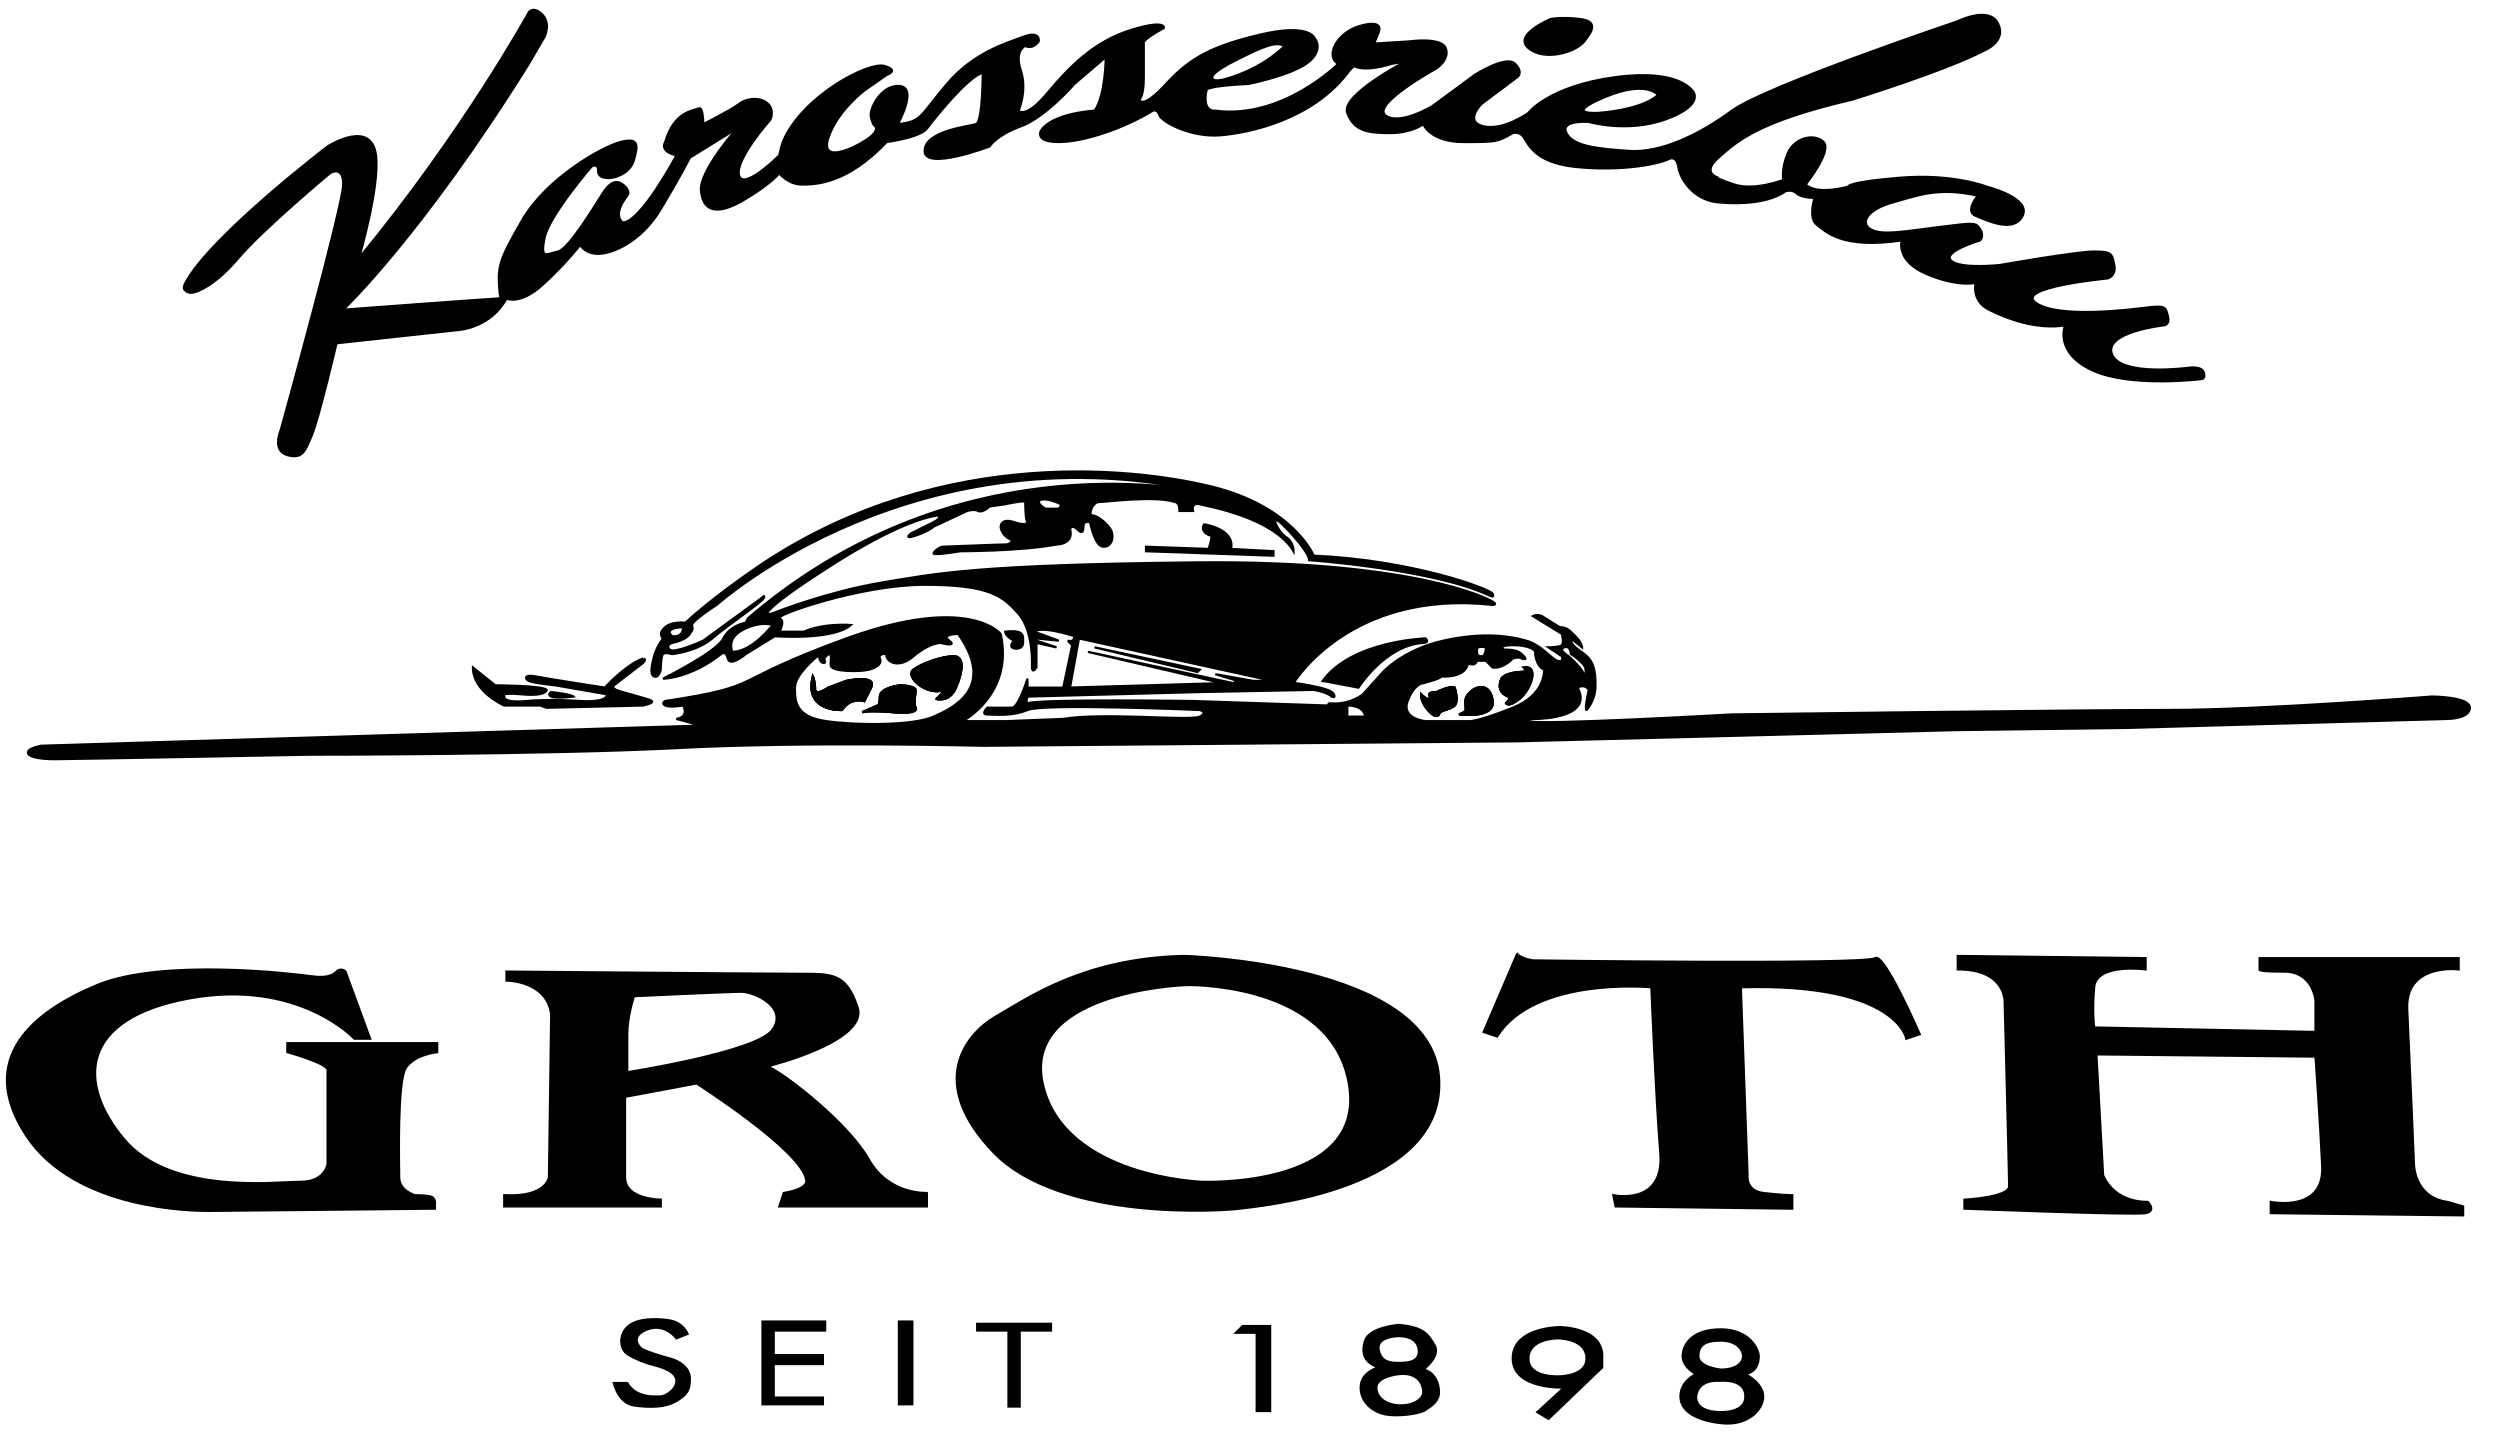 <svg
        version="1.1"
        id="Layer_1"
        xmlns="http://www.w3.org/2000/svg"
        x="0px"
        y="0px"
        viewBox="0 0 1118 648"
        width='100%'
      >
      <style>
  path {
    fill: #000;
    stroke: #000
  }
  @media (prefers-color-scheme: dark) {
    path { fill: #fffff;
    stroke: #ffffff }
  }
</style>
          <g id="GROTH__x28_seit_1898_x29_">
            <path
              strokeMiterlimit="10"
              className="st0"
              d="M154.5,434.5c0,0-2-2-4,0s-5,3-12,2s-66-8-95,4s-54,33-32,67s76,34,82,34s101-1,101-1v-3c0,0,0-1-1-2s-8-1-8-1
        s-7-2-7-8s-1-43,3-49s14-7,14-7v-4h-67v4c0,0,18,5,18,8s0,42,0,42s-1,8-12,8s-58,6-79-19s-20-54,29-63s74,18,74,18h7L154.5,434.5z"
            />
            <path
              strokeMiterlimit="10"
              className="st0"
              d="M388.5,518.5c-9-16-36-37-44-41v-1c0,0,44-11,39-26s-11-15-25-15s-132-1-132-1v4c0,0,18,0,20,15l-1,73
        c0,0-1,9-20,8v5h70v-3c0,0-16,0-16-10s0-36,0-36l32-6c0,0,47,30,49,43c0,0,2,4-10,6l-2,6h66v-6
        C414.5,533.5,397.5,534.5,388.5,518.5z M280.5,479.5c0,0,0-9,0-17s3-17,3-17s42-2,48-2s21,7,14,17S280.5,479.5,280.5,479.5z"
            />
            <path
              strokeMiterlimit="10"
              className="st0"
              d="M643.5,481.5c-4-51-114-54-114-54c-45,1-70,19-84,27s-31,30-1,61s103,26,110,25S647.5,532.5,643.5,481.5z
         M537.5,528.5c0,0-61-2-71-43s59-45,65-45s66,1,72,46S537.5,528.5,537.5,528.5z"
            />
            <path
              strokeMiterlimit="10"
              className="st0"
              d="M685.5,429.5c0,0,149,2,153-1s20,34,20,34l-6,2c0,0-4-25-74-23l3,84c0,0-1,7,7,8s13,1,13,1v6l-79-1l-1-5
        c0,0,23,5,21-19s-4-74-4-74s-52-5-69,22l-6-2l15-35C678.5,426.5,679.5,428.5,685.5,429.5z"
            />
            <path
              strokeMiterlimit="10"
              className="st0"
              d="M875.5,427.5l84,1v5c0,0-22-3-23,8s0,18,0,18l99,2v-14c0,0-1-13-14-13s-11-1-11-1v-5h89v5c0,0-24-3-23,18
        s3,69,3,69s0,15,15,17l7,2v4l-86-1v-5c0,0,24,5,23-16s-3-49-3-49l-98-1l3,54c0,0,4,12,20,12c0,0,4,4-1,5s-81-2-81-2v-4
        c0,0,20-1,20-6s-2-82-2-82s1-15-21-15V427.5z"
            />
            <path
              strokeMiterlimit="10"
              className="st0"
              d="M302.5,598.5l5-2c0,0-2-5-8-6s-15-1-19,3s-3,10,0,12s8,4,12,5s10,3,10,7s-5,7-7,7s-11,1-15-6h-6c0,0,2,9,9,10
        s14,1,19-2s6-5,6-10s-5-8-9-9s-10-3-12-4s-6-6,2-9S302.5,598.5,302.5,598.5z"
            />
            <polygon
              strokeMiterlimit="10"
              className="st0"
              points="346.5,595.5 346.5,605.5 368.5,605.5 368.5,610.5 346.5,610.5 346.5,624.5 368.5,624.5 368.5,628.5 
        340.5,628.5 340.5,590.5 369.5,590.5 369.5,595.5 346.5,595.5 	"
            />
            <polygon
              strokeMiterlimit="10"
              className="st0"
              points="401.5,590.5 401.5,628.5 408.5,628.5 408.5,591.5 408.5,590.5 	"
            />
            <polygon
              strokeMiterlimit="10"
              className="st0"
              points="436.5,591.5 436.5,595.5 450.5,595.5 450.5,629.5 456.5,629.5 456.5,595.5 470.5,595.5 470.5,591.5 
        436.5,591.5 	"
            />
            <polygon
              strokeMiterlimit="10"
              className="st0"
              points="555.5,592.5 551.5,596.5 561.5,596.5 561.5,630.5 561.5,631.5 568.5,631.5 568.5,592.5 	"
            />
            <path
              strokeMiterlimit="10"
              className="st0"
              d="M636.5,612.5c0,0,8-6,5-11s-5-8-16-9c0,0-13,1-15,7s0,10,6,12c0,0-8,2-8,9s6,11,11,12s15,0,18-2s6-4,6-8
        S641.5,613.5,636.5,612.5z M625.5,597.5c5,0,9,2,9,7s-6,5-9,5s-8,0-9-6S625.5,597.5,625.5,597.5z M626.5,628.5c-6,0-11-3-11-8
        s10-6,10-6c9-1,11,5,11,8S632.5,628.5,626.5,628.5z"
            />
            <path
              strokeMiterlimit="10"
              className="st0"
              d="M697.5,593.5c0,0-21,0-21,14s23,13,23,13l-12,11l5,3l24-23v-4C717.5,593.5,697.5,593.5,697.5,593.5z
         M697.5,615.5c0,0-14,1-14-8s13-9,13-9c3,0,13,1,13,9S697.5,615.5,697.5,615.5z"
            />
            <path
              strokeMiterlimit="10"
              className="st0"
              d="M780.5,614.5c5-1,6-5,6-8s-4-12-17-12s-17,7-17,12s6,8,6,8s-7,3-7,10s8,11,19,12s18-6,18-12
        S780.5,614.5,780.5,614.5z M769.5,599.5c7,0,10,4,10,7s-3,6-10,6c0,0-10-1-10-6S762.5,599.5,769.5,599.5z M769.5,631.5
        c-12,0-11-7-11-7c1-8,10-7,10-7c13-1,12,7,12,7S781.5,631.5,769.5,631.5z"
            />
          </g>
          <g id="Käfer">
            <path
              strokeMiterlimit="10"
              className="st0"
              d="M386.5,313.5c0,0-6-2-10,4c0,0-17,1-13-15c0,0,1,2,1,6c0,0,0,3,6-1l8-3c0,0,14-3,11,3S386.5,313.5,386.5,313.5
        z"
            />
            <path
              strokeMiterlimit="10"
              className="st0"
              d="M409.5,316.5c0,0,2,3-10,2c-10.5-0.9-13.3-0.2-13.9,0l6.9-3c0,0,1,0,1-4s9-5,9-5s6,0,7,2
        C409.5,308.5,408.5,315.5,409.5,316.5z"
            />
            <path
              strokeMiterlimit="10"
              className="st0"
              d="M427.5,307.5c-3,7-9,5-9,5c1,0,3.8-3.8,4-4c-8,3-18-6-14-9s13-6,18-6S430.5,300.5,427.5,307.5z"
            />
            <path
              strokeMiterlimit="10"
              className="st0"
              d="M489.5,289.5l46,11l1-1L489.5,289.5z M489.5,289.5l46,11l1-1L489.5,289.5z M489.5,289.5l46,11l1-1L489.5,289.5
        z M650.5,307.5c-2-1-8,2-8,2c-5,0-3,2-3,2c0,3-4-1-4-1c0,2,1,5,4,8s4,1,4,1c0-2,5-2,7-4S650.5,307.5,650.5,307.5z M667.5,313.5
        c-1-8-7-7-10-4s-2,4-2,8c0,0,0,1-3,2C652.5,319.5,668.5,321.5,667.5,313.5z M681.5,298.5c0,0,2,2-1,2s-8,1-9,3s-2,6,3,8
        c0,0,2,0-1,3c0,0,1,2,6-2S688.5,297.5,681.5,298.5z M681.5,298.5c0,0,2,2-1,2s-8,1-9,3s-2,6,3,8c0,0,2,0-1,3c0,0,1,2,6-2
        S688.5,297.5,681.5,298.5z M667.5,313.5c-1-8-7-7-10-4s-2,4-2,8c0,0,0,1-3,2C652.5,319.5,668.5,321.5,667.5,313.5z M650.5,307.5
        c-2-1-8,2-8,2c-5,0-3,2-3,2c0,3-4-1-4-1c0,2,1,5,4,8s4,1,4,1c0-2,5-2,7-4S650.5,307.5,650.5,307.5z M489.5,289.5l46,11l1-1
        L489.5,289.5z M489.5,289.5l46,11l1-1L489.5,289.5z M650.5,307.5c-2-1-8,2-8,2c-5,0-3,2-3,2c0,3-4-1-4-1c0,2,1,5,4,8s4,1,4,1
        c0-2,5-2,7-4S650.5,307.5,650.5,307.5z M667.5,313.5c-1-8-7-7-10-4s-2,4-2,8c0,0,0,1-3,2C652.5,319.5,668.5,321.5,667.5,313.5z
         M681.5,298.5c0,0,2,2-1,2s-8,1-9,3s-2,6,3,8c0,0,2,0-1,3c0,0,1,2,6-2S688.5,297.5,681.5,298.5z M681.5,298.5c0,0,2,2-1,2s-8,1-9,3
        s-2,6,3,8c0,0,2,0-1,3c0,0,1,2,6-2S688.5,297.5,681.5,298.5z M657.5,309.5c-3,3-2,4-2,8c0,0,0,1-3,2c0,0,16,2,15-6
        S660.5,306.5,657.5,309.5z M642.5,309.5c-5,0-3,2-3,2c0,3-4-1-4-1c0,2,1,5,4,8s4,1,4,1c0-2,5-2,7-4s0-8,0-8
        C648.5,306.5,642.5,309.5,642.5,309.5z M489.5,289.5l46,11l1-1L489.5,289.5z M1087.5,311.5c0,0-76,6-117,6s-196,2-196,2s-88,5-91,3
        c0,0-1-1,3-1s26-1,19-14c0,0,3-2,5,1c0,0-2,9-1,9c0,0,4-4,4-11s-1-11-5-14s-6-4-6-7l5,4c0,0,0-2-3-5s-4-4-7-4l-8-5c0,0-2-1-4,0
        l13,8c0,0,1,4,0,5s-6,1-6,1l6,4c0,0,1,3-2,2s-7-7-14-9s-19-4-37,0s-27,14-27,14l-9,10c0,0-6,5-15,4l-1,1l-60-2c0,0-68-1-74,1
        c0,0-1,0,0-3l76-2l52-1c0,0,6,1,8,3c0,0,2,1,1-1s-6-3-11-4s-7-1-7-1s25-42,89-35c0,0,3,0-1-2c0,0-32-18-131-17s-117,5-141,9
        s-47,13-47,13s-9,4-1-3s29-20,29-20s28-18,44-20c0,0,2,1-2,3s-10,5-10,5s-4,3,2,1s8-4,8-4l15-7c0,0,3-1,5,0s5-2,5-2l7-1
        c0,0,9-2,9-1s0,8,1,9c0,0,0,2-6,0s-6,2-6,2s0,4,5,6c0,0,0,2-3,2s-27,1-28,1s-4,2-4,3s12-1,12-1s27,0,43-3c0,0,8,0,6-7c0,0,1-2,3,0
        s3,2,3-1s3-2,3-2s2,11,6,11s5-5,3-8s-6-6-8-6s0-6,3-6s25-3,34,0c0,0,2,0,2,4h6c0,0-1-4,3-3s33,6,42,21c0,0,0-4-3-6s-6-7-5-8
        s15,14,15,18c0,0,56,4,81,16c0,0,2,1,1-1s-35-15-80-17c0,0-9-22-46-31s-127-18-207,39c0,0-16,11-28,22c0,0-7-1-10,3c0,0-2,2,0,4
        c0,0-3,4-4,8s-2,8,0,9s3-3,3-3s0-6,1-7s4,0,4,0s11-1,18-7s22-16,23-18s-1,0-1,0l-26,19c0,0-13,6-15,4s1-3,1-3s6-1,8-4s1-2,1-4
        s11-9,11-9s89.8-80.9,222.3-49.6c-17.5-3.9-118.3-21.7-208.3,55.6l-1,2c0,0-7,1-10,7s-25,17-27,18c0,0,12,0,26-11c0,0,2-2,3,2
        s8-2,8-2l13-8c0,0,26,2,34-5c0,0-12-1-21,3h-11c0,0,3-5,0-6s36-15,65-15s35,5,42,13s6,24,6,24s0,3,2,0v-11l9,2l-9-3v-1l10,1l-11-4
        c0,0,2-3,18,2c0,0,0,3-3,2l2,2l-4,19h-16v-4c0,0-4,13-7,13s-11,0-11,0s-3,3,0,3s11,1,18-2s77,0,77,0s4,1,0,3s-43-2-61,1l-25,1h-20
        c0,0,23-12,17-39c0,0-14-18-69,2s-35,21-81,28c0,0-2,1,0,2s8,0,8,0s3,5-3,6l11,3l-295,9c0,0-6,1-6,3s5,3,12,3s113-2,113-2
        s109,0,166-3s136-1,136-1l239-2l196-5l77-1l143-4c0,0,10,0,10-5S1087.5,311.5,1087.5,311.5z M699.5,289.5c3-1,3,3,3,3s2,1,5,4
        s1,6,1,6c0-3-7-9-7-9S696.5,290.5,699.5,289.5z M300.5,284.5c-4-4,5-4,5-4C305.5,285.5,300.5,284.5,300.5,284.5z M465.5,223.5
        c3-1,9,2,9,2s0,1-1,2h-6C467.5,227.5,462.5,224.5,465.5,223.5z M327.5,291.5c0,0-3-6,5-10s13-2,13-2S336.5,291.5,327.5,291.5z
         M482.5,285.5l82,18l2,1h-6l-17-3l10,3l-2,1l-65-14l60,14l-68,2L482.5,285.5z M417.5,320.5c-9,4-34,4-48,2s-14-9-14-15s10-14,10-14
        s1,0,1,1s1,2,2,2s0-2,0-2c4-5,3,1,3,1v2c0,3,13,3,17,2s6-3,5-5s3-3,3-1s5,6,12,0s12-6,12-6s8,2,4-1s4-3,4-3
        C445.5,307.5,426.5,316.5,417.5,320.5z M602.5,320.5v-5c8,0,8,5,8,5H602.5z M664.5,289.5c0,0,0,4-2,4s-2-1-2-3
        S664.5,289.5,664.5,289.5z M676.5,316.5c-15,6-19,6-19,6h-20c0,0-11-1-8-9s7-8,7-8s8-2,8-3c0,0,11,1,12-6c0,0,3,2,4-1h4l3,3
        c0,0,4,1,9-4c0,0,3-1,4,0c0,0,3,1,1-1s-3-3-9-3c0,0-3-2,4-2s10,2,10,3c0,0,0,6,4,8C690.5,299.5,691.5,310.5,676.5,316.5z
         M681.5,298.5c0,0,2,2-1,2s-8,1-9,3s-2,6,3,8c0,0,2,0-1,3c0,0,1,2,6-2S688.5,297.5,681.5,298.5z M657.5,309.5c-3,3-2,4-2,8
        c0,0,0,1-3,2c0,0,16,2,15-6S660.5,306.5,657.5,309.5z M642.5,309.5c-5,0-3,2-3,2c0,3-4-1-4-1c0,2,1,5,4,8s4,1,4,1c0-2,5-2,7-4
        s0-8,0-8C648.5,306.5,642.5,309.5,642.5,309.5z M536.5,299.5l-47-10l46,11L536.5,299.5z M489.5,289.5l46,11l1-1L489.5,289.5z
         M650.5,307.5c-2-1-8,2-8,2c-5,0-3,2-3,2c0,3-4-1-4-1c0,2,1,5,4,8s4,1,4,1c0-2,5-2,7-4S650.5,307.5,650.5,307.5z M667.5,313.5
        c-1-8-7-7-10-4s-2,4-2,8c0,0,0,1-3,2C652.5,319.5,668.5,321.5,667.5,313.5z M681.5,298.5c0,0,2,2-1,2s-8,1-9,3s-2,6,3,8
        c0,0,2,0-1,3c0,0,1,2,6-2S688.5,297.5,681.5,298.5z M681.5,298.5c0,0,2,2-1,2s-8,1-9,3s-2,6,3,8c0,0,2,0-1,3c0,0,1,2,6-2
        S688.5,297.5,681.5,298.5z M667.5,313.5c-1-8-7-7-10-4s-2,4-2,8c0,0,0,1-3,2C652.5,319.5,668.5,321.5,667.5,313.5z M650.5,307.5
        c-2-1-8,2-8,2c-5,0-3,2-3,2c0,3-4-1-4-1c0,2,1,5,4,8s4,1,4,1c0-2,5-2,7-4S650.5,307.5,650.5,307.5z M489.5,289.5l46,11l1-1
        L489.5,289.5z M489.5,289.5l46,11l1-1L489.5,289.5z M489.5,289.5l46,11l1-1L489.5,289.5z"
            />
            <path
              strokeMiterlimit="10"
              className="st0"
              d="M650.5,307.5c0,0,2,6,0,8s-7,2-7,4c0,0-1,2-4-1s-4-6-4-8c0,0,4,4,4,1c0,0-2-2,3-2
        C642.5,309.5,648.5,306.5,650.5,307.5z"
            />
            <path
              strokeMiterlimit="10"
              className="st0"
              d="M667.5,313.5c1,8-15,6-15,6c3-1,3-2,3-2c0-4-1-5,2-8S666.5,305.5,667.5,313.5z"
            />
            <path
              strokeMiterlimit="10"
              className="st0"
              d="M679.5,312.5c-5,4-6,2-6,2c3-3,1-3,1-3c-5-2-4-6-3-8s6-3,9-3s1-2,1-2C688.5,297.5,684.5,308.5,679.5,312.5z"
            />
            <path
              strokeMiterlimit="10"
              className="st0"
              d="M679.5,312.5c-5,4-6,2-6,2c3-3,1-3,1-3c-5-2-4-6-3-8s6-3,9-3s1-2,1-2C688.5,297.5,684.5,308.5,679.5,312.5z"
            />
            <path
              strokeMiterlimit="10"
              className="st0"
              d="M652.5,319.5c3-1,3-2,3-2c0-4-1-5,2-8s9-4,10,4S652.5,319.5,652.5,319.5z"
            />
            <path
              strokeMiterlimit="10"
              className="st0"
              d="M650.5,315.5c-2,2-7,2-7,4c0,0-1,2-4-1s-4-6-4-8c0,0,4,4,4,1c0,0-2-2,3-2c0,0,6-3,8-2
        C650.5,307.5,652.5,313.5,650.5,315.5z"
            />
            <path
              strokeMiterlimit="10"
              className="st0"
              d="M637.5,285.5c0,0-33,1-46,19l16,3c0,0,12-19,29-20C636.5,287.5,639.5,287.5,637.5,285.5z"
            />
            <polygon
              strokeMiterlimit="10"
              className="st0"
              points="536.5,299.5 535.5,300.5 489.5,289.5 	"
            />
            <polygon
              strokeMiterlimit="10"
              className="st0"
              points="536.5,299.5 535.5,300.5 489.5,289.5 	"
            />
            <path
              strokeMiterlimit="10"
              className="st0"
              d="M449.5,282.5c0,0,0,2,4,4c0,0-2,2-1,3s5,1,5-2S458.5,281.5,449.5,282.5z"
            />
            <path
              strokeMiterlimit="10"
              className="st0"
              d="M386.5,313.5c0,0-6-2-10,4c0,0-17,1-13-15c0,0,1,2,1,6c0,0,0,3,6-1l8-3c0,0,14-3,11,3S386.5,313.5,386.5,313.5
        z"
            />
            <path
              strokeMiterlimit="10"
              className="st0"
              d="M409.5,316.5c0,0,2,3-10,2c-10.5-0.9-13.3-0.2-13.9,0l6.9-3c0,0,1,0,1-4s9-5,9-5s6,0,7,2
        C409.5,308.5,408.5,315.5,409.5,316.5z"
            />
            <path
              strokeMiterlimit="10"
              className="st0"
              d="M427.5,307.5c-3,7-9,5-9,5c1,0,3.8-3.8,4-4c-8,3-18-6-14-9s13-6,18-6S430.5,300.5,427.5,307.5z"
            />
            <path
              strokeMiterlimit="10"
              className="st0"
              d="M427.5,307.5c-3,7-9,5-9,5c1,0,3.8-3.8,4-4c-8,3-18-6-14-9s13-6,18-6S430.5,300.5,427.5,307.5z"
            />
            <path
              strokeMiterlimit="10"
              className="st0"
              d="M399.5,318.5c-10.5-0.9-13.3-0.2-13.9,0l6.9-3c0,0,1,0,1-4s9-5,9-5s6,0,7,2c0,0-1,7,0,8
        C409.5,316.5,411.5,319.5,399.5,318.5z"
            />
            <path
              strokeMiterlimit="10"
              className="st0"
              d="M389.5,307.5c-3,6-3,6-3,6s-6-2-10,4c0,0-17,1-13-15c0,0,1,2,1,6c0,0,0,3,6-1l8-3
        C378.5,304.5,392.5,301.5,389.5,307.5z"
            />
            <path
              strokeMiterlimit="10"
              className="st0"
              d="M287.5,296.5l-13,10c0,0-1,1,1,2s15,4,16,5s-4,2-4,2l-43,1l-3-1h-16c0,0-14-6-14-17l10,8c0,0,21,0,23,2
        c0,0,0,3-11,2s-8,1-8,1s-1,3,10,2s24,0,24,0s12,1,12-3l-23-4c0,0-10-1-12-2s-2-3,3-2s31,5,31,5s9-10,17-13
        C287.5,294.5,289.5,294.5,287.5,296.5z"
            />
            <path
              strokeMiterlimit="10"
              className="st0"
              d="M256.5,311.5c0,0-1-1-10-2c0,0-2,1,0,2S256.5,311.5,256.5,311.5z"
            />
            <path
              strokeMiterlimit="10"
              className="st0"
              d="M569.5,248.5l-57-2v-2l28,1c0,0,2-6,1-6s-5-2-3-5c0,0,14,2,12,11l19,1V248.5z"
            />
          </g>
  <g id="Karosseriebau">
    <path
      strokeMiterlimit="10"
      className="st0"
      d="M985.5,166.5c-1-3-7-2-7-2s-30,4-34-6s23-13,23-13s3,0,2-4s-1-5-9-4s-40,5-50-2s32-11,32-11s4-1,3-6s-1-6-9-6
      s-42,6-42,6s-18,2-22-2s13-9,13-9s2-2,0-5s-2-3-18-1s-26,4-31,1s-1-9,10-12s20-7,38-3c0,0-6,7-1,9s17,8,21,0s-16-13-16-13
      s-15-6-39-4s-23,4-23,4s-14,4-19-1c0,0,12-15,8-19s-13-2-16,5s-2,12-2,12s-13,5-22,2s-7-3-7-3s-8-2,0-9s17-16,60-26
      c0,0,42-13,59-22c0,0,10-4,6-12s-18-1-18-1s-86,29-101,40s-32,19-46,18s-25-2-28-8s10-5,10-5s17,5,34-1s13-12,13-12s-5-11-35-7
      s-39,16-39,16s-11,8-20,6s-1-10-1-10l16-12c0,0,3-2-1-6s-18,5-18,5l-19,14c0,0-15,9-21,4s23-21,23-21s6-4,4-9s-16-3-16-3l-16,1l2-5
      c0,0,3-6-8-3s-16,14-10,17c0,0-25,25-55,21c0,0-6,1-4-9c0,0-2-2,19-3c0,0,20-4,27-10s2-11,2-11s-3-6-24-1s-31,10-42,22s-12,7-12,7
      s2-1,2-10s0-15,0-15s-2-1,9-7c0,0,1-4-15,1s-27,16-37,28s-13,8-13,8s4-9,1-18s2-11,2-11s3,2,6-2c0,0,1-5-7-2s-22,7-34,21
      s-11,17-22,18c0,0,9-16,1-17s-14,10-13,14s2,4,2,4s2,2-4,6s-21,11-17-1s16-21,16-21l10-7c0,0,6-2-1-4s-36,13-45,33c0,0-1,2-2,7
      c0,0-16,16-18,9s14-25,14-25s2-4-1-7s-9-3-13,0s-16,9-16,9s0-8-2-7s-11,1-15,15c0,0-3,4,5,6c0,0-16,30-24,30c0,0-5-3,2-12
      c0,0,2-2-2-5s-7,1-9,4s-15,25-20,26s-8,4-6-6s21-32,21-32s3-2,3,2s6,3,6,3s8-1,10-8s2-10-6-8s-33,16-44,35s-11,21-10,33
      c0,0,1,2-1,2s-69,5-69,5s35-33,83-110l7-12c0,0,3-6-1-10s-6-1-6-1s-29,53-76,110c0.3-1,10.9-37.1,7-49c-4-12-21-1-21-1
      s-51,39-63,60c0,0-2,3-1,4s2,2,5,1c0,0,8-2,19-15s41-38,41-38s6-4,6,5s-28,110-28,110s-4,9,3,11s8-2,11-9s11-41,11-41l55-6
      c0,0,14-1,21-14c0,0,6,3,16-6s17-18,17-18s2,4,8,4s19-5,28-20s13-23,13-23l21-13c-0.5,0.6-17,19.1-16,28c1,9,7,11,19,4s16-12,16-12
      s4,5,10,5s20,0,38-19c0,0,15-2,18-6s18-23,25-25c0,0,0,22-3,23s-23,3-23,12s29-2,29-2s3-5,14-9s24-19,24-19l14-12c0,0,0,17-5,24
      c0,0-19,1-24,9c0,0-3,5,8,5s29-6,42-14c0,0,2-1,3,2s14,10,27,9s42-7,58-29l2-2c0,0,4,3,17-1l6-1c0,0-29,15-26,23s9,9,19,9
      s15-4,15-4s3,8,18,8s15,0,22-4c0,0,3-1,5,2s5,11,22,13s34,0,42-3c0,0,4-3,5,3s7,15,18,16s23,0,30-5c0,0,3-1,5,1s8,2,8,2s-3,9,1,12
      s11,11,38,7c0,0-3,9,11,15s22,4,22,4s-2,8,6,12s21,9,34,7c0,0-5,12,12,20s49,4,49,4S986.5,169.5,985.5,166.5z M717.5,43.5
      c19-8,24-1,24-1c-8,7-27,8-27,8S698.5,51.5,717.5,43.5z M553.5,26.5c12-6,17-8,21-6c0,0-9,10-27,15c0,0-4,1-5,0
      S541.5,32.5,553.5,26.5z"
    />
    <path
      strokeMiterlimit="10"
      className="st0"
      d="M693.5,8.5c0,0-17,7-10,13s21,2,25-3s6-9-2-10S693.5,8.5,693.5,8.5z"
    />
  </g>
        
</svg>
